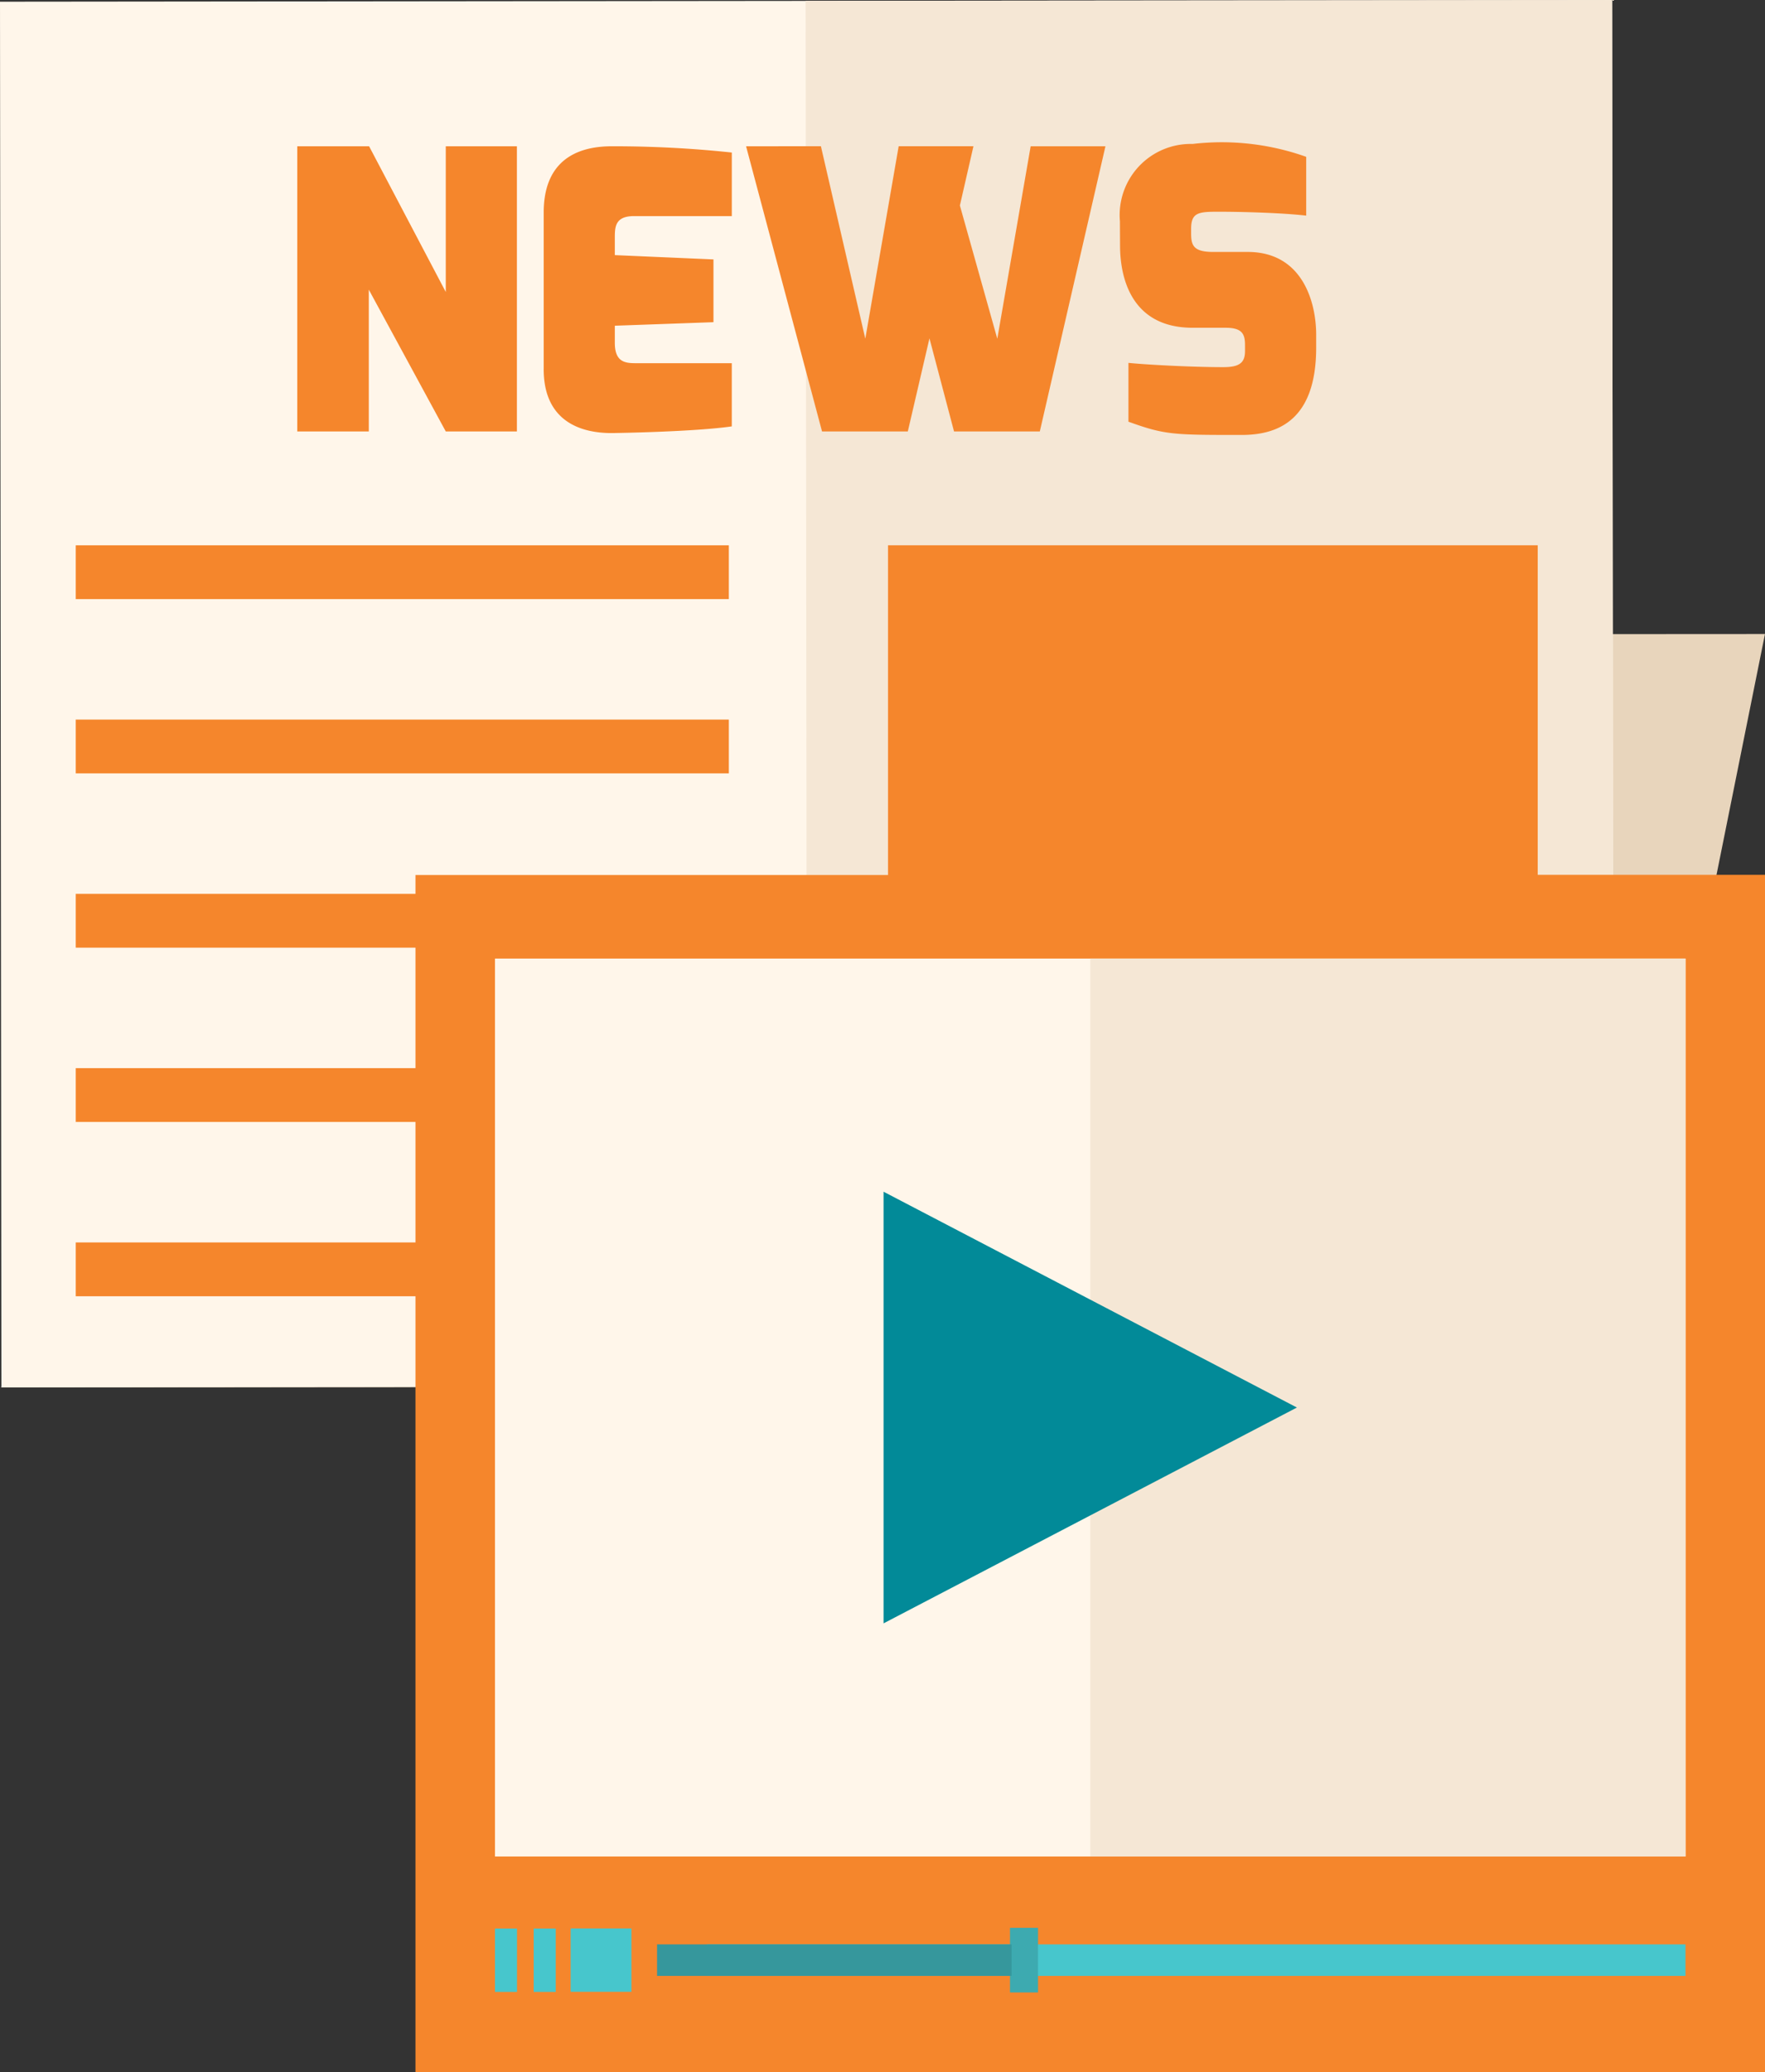 <svg xmlns="http://www.w3.org/2000/svg" width="87.475" height="102.628" viewBox="0 0 87.475 102.628">
  <rect x="0" y="0" width="87.475" height="102.628" fill="#333333" stroke="none"/>
  <g id="Group_176331" data-name="Group 176331" transform="translate(0 -0.003)">
    <g id="Group_176328" data-name="Group 176328" transform="translate(0 0.005)">
      <path id="Path_38471" data-name="Path 38471" d="M274.991,97.43l79.911-.047,7.506-37.269-79.911.047Z" transform="translate(-274.934 -28.713)" fill="#e8d5bc" fill-rule="evenodd"/>
      <rect id="Rectangle_162353" data-name="Rectangle 162353" width="79.898" height="68.63" transform="translate(0 0.082) rotate(-0.058)" fill="#fff6ea"/>
      <rect id="Rectangle_162354" data-name="Rectangle 162354" width="39.97" height="68.633" transform="matrix(1, -0.001, 0.001, 1, 39.928, 0.038)" fill="#f5e7d5"/>
      <path id="Path_38472" data-name="Path 38472" d="M287.594,54.763h3.543V47.739l3.815,7.024h3.525V40.638h-3.525v7.217l-3.8-7.217h-3.56V54.763Zm12.21-3.091c0,2.956,2.388,3.206,3.563,3.168,0,0,3.888-.058,5.76-.328V51.382h-4.671c-.526,0-1.126.019-1.126-1.006v-.85l4.889-.175V46.242l-4.889-.213v-.85c0-.521,0-1.082.946-1.082h4.852V40.948a55.182,55.182,0,0,0-5.943-.31c-1.283,0-3.38.374-3.38,3.285v7.748Zm10.031-11.034L313.6,54.763h4.251l1.073-4.612,1.218,4.612h4.251l3.253-14.125h-3.706l-1.654,9.533-1.854-6.6.672-2.935h-3.706l-1.654,9.533-2.2-9.533Zm18.534,4.889c0,.908.146,4.1,3.6,4.1H333.6c.8,0,.963.29.963.85v.31c0,.58-.29.791-1.071.791-1.69,0-3.98-.135-4.706-.212V54.28c1.816.656,2.216.656,5.614.656,1.8,0,3.69-.733,3.69-4.328v-.637c0-1.547-.636-4.1-3.4-4.1h-1.709c-.982,0-1.089-.329-1.089-.928v-.213c0-.811.362-.85,1.344-.85,1.2,0,3.2.057,4.36.193V41.161a12.478,12.478,0,0,0-5.633-.638,3.523,3.523,0,0,0-3.6,3.825Z" transform="translate(-272.859 -33.395)" fill="#f5862c" fill-rule="evenodd"/>
      <g id="Group_176327" data-name="Group 176327" transform="translate(3.754 27.006)">
        <rect id="Rectangle_162355" data-name="Rectangle 162355" width="32.368" height="2.665" transform="translate(0 0.001)" fill="#f5862c"/>
        <rect id="Rectangle_162356" data-name="Rectangle 162356" width="32.368" height="2.665" transform="translate(0 8.633)" fill="#f5862c"/>
        <rect id="Rectangle_162357" data-name="Rectangle 162357" width="32.368" height="2.665" transform="translate(0 17.265)" fill="#f5862c"/>
        <rect id="Rectangle_162358" data-name="Rectangle 162358" width="32.368" height="2.665" transform="translate(0 25.897)" fill="#f5862c"/>
        <rect id="Rectangle_162359" data-name="Rectangle 162359" width="32.368" height="2.665" transform="translate(0 34.53)" fill="#f5862c"/>
        <path id="Path_38473" data-name="Path 38473" d="M312.731,56.565h32.2v19.93h-32.2Z" transform="translate(-272.474 -56.565)" fill="#f5862c" fill-rule="evenodd"/>
        <rect id="Rectangle_162360" data-name="Rectangle 162360" width="32.203" height="2.665" transform="translate(40.258 25.897)" fill="#f5862c"/>
        <rect id="Rectangle_162361" data-name="Rectangle 162361" width="32.203" height="2.665" transform="translate(40.258 34.53)" fill="#f5862c"/>
      </g>
    </g>
    <g id="Group_176330" data-name="Group 176330" transform="translate(20.592 43.342)">
      <rect id="Rectangle_162362" data-name="Rectangle 162362" width="66.883" height="59.288" fill="#f5862c"/>
      <rect id="Rectangle_162363" data-name="Rectangle 162363" width="33.44" height="59.288" transform="translate(33.443)" fill="#f5862c"/>
      <rect id="Rectangle_162364" data-name="Rectangle 162364" width="59.003" height="44.474" transform="translate(3.94 4.139)" fill="#fff6ea"/>
      <rect id="Rectangle_162365" data-name="Rectangle 162365" width="29.501" height="44.474" transform="translate(33.443 4.139)" fill="#f5e7d5"/>
      <path id="Path_38474" data-name="Path 38474" d="M428.705,426.229l20.486,10.69-20.486,10.69Z" transform="translate(-405.507 -410.543)" fill="#028a98" fill-rule="evenodd"/>
      <rect id="Rectangle_162366" data-name="Rectangle 162366" width="48.5" height="1.56" transform="translate(14.443 52.966)" fill="#47c6cc"/>
      <g id="Group_176329" data-name="Group 176329" transform="translate(3.94 52.176)">
        <path id="Path_38475" data-name="Path 38475" d="M412.169,455.7h1.092v3.139h-1.092V455.7Zm1.918,0h1.094v3.139h-1.094Z" transform="translate(-412.169 -455.695)" fill="#47c6cc" fill-rule="evenodd"/>
        <rect id="Rectangle_162367" data-name="Rectangle 162367" width="3.012" height="3.139" transform="translate(3.75 0)" fill="#47c6cc"/>
      </g>
      <rect id="Rectangle_162368" data-name="Rectangle 162368" width="1.39" height="3.202" transform="translate(29.464 52.145)" fill="#3daab0"/>
      <rect id="Rectangle_162369" data-name="Rectangle 162369" width="17.569" height="1.56" transform="translate(11.973 52.966)" fill="#36979c"/>
    </g>
  </g>
</svg>
